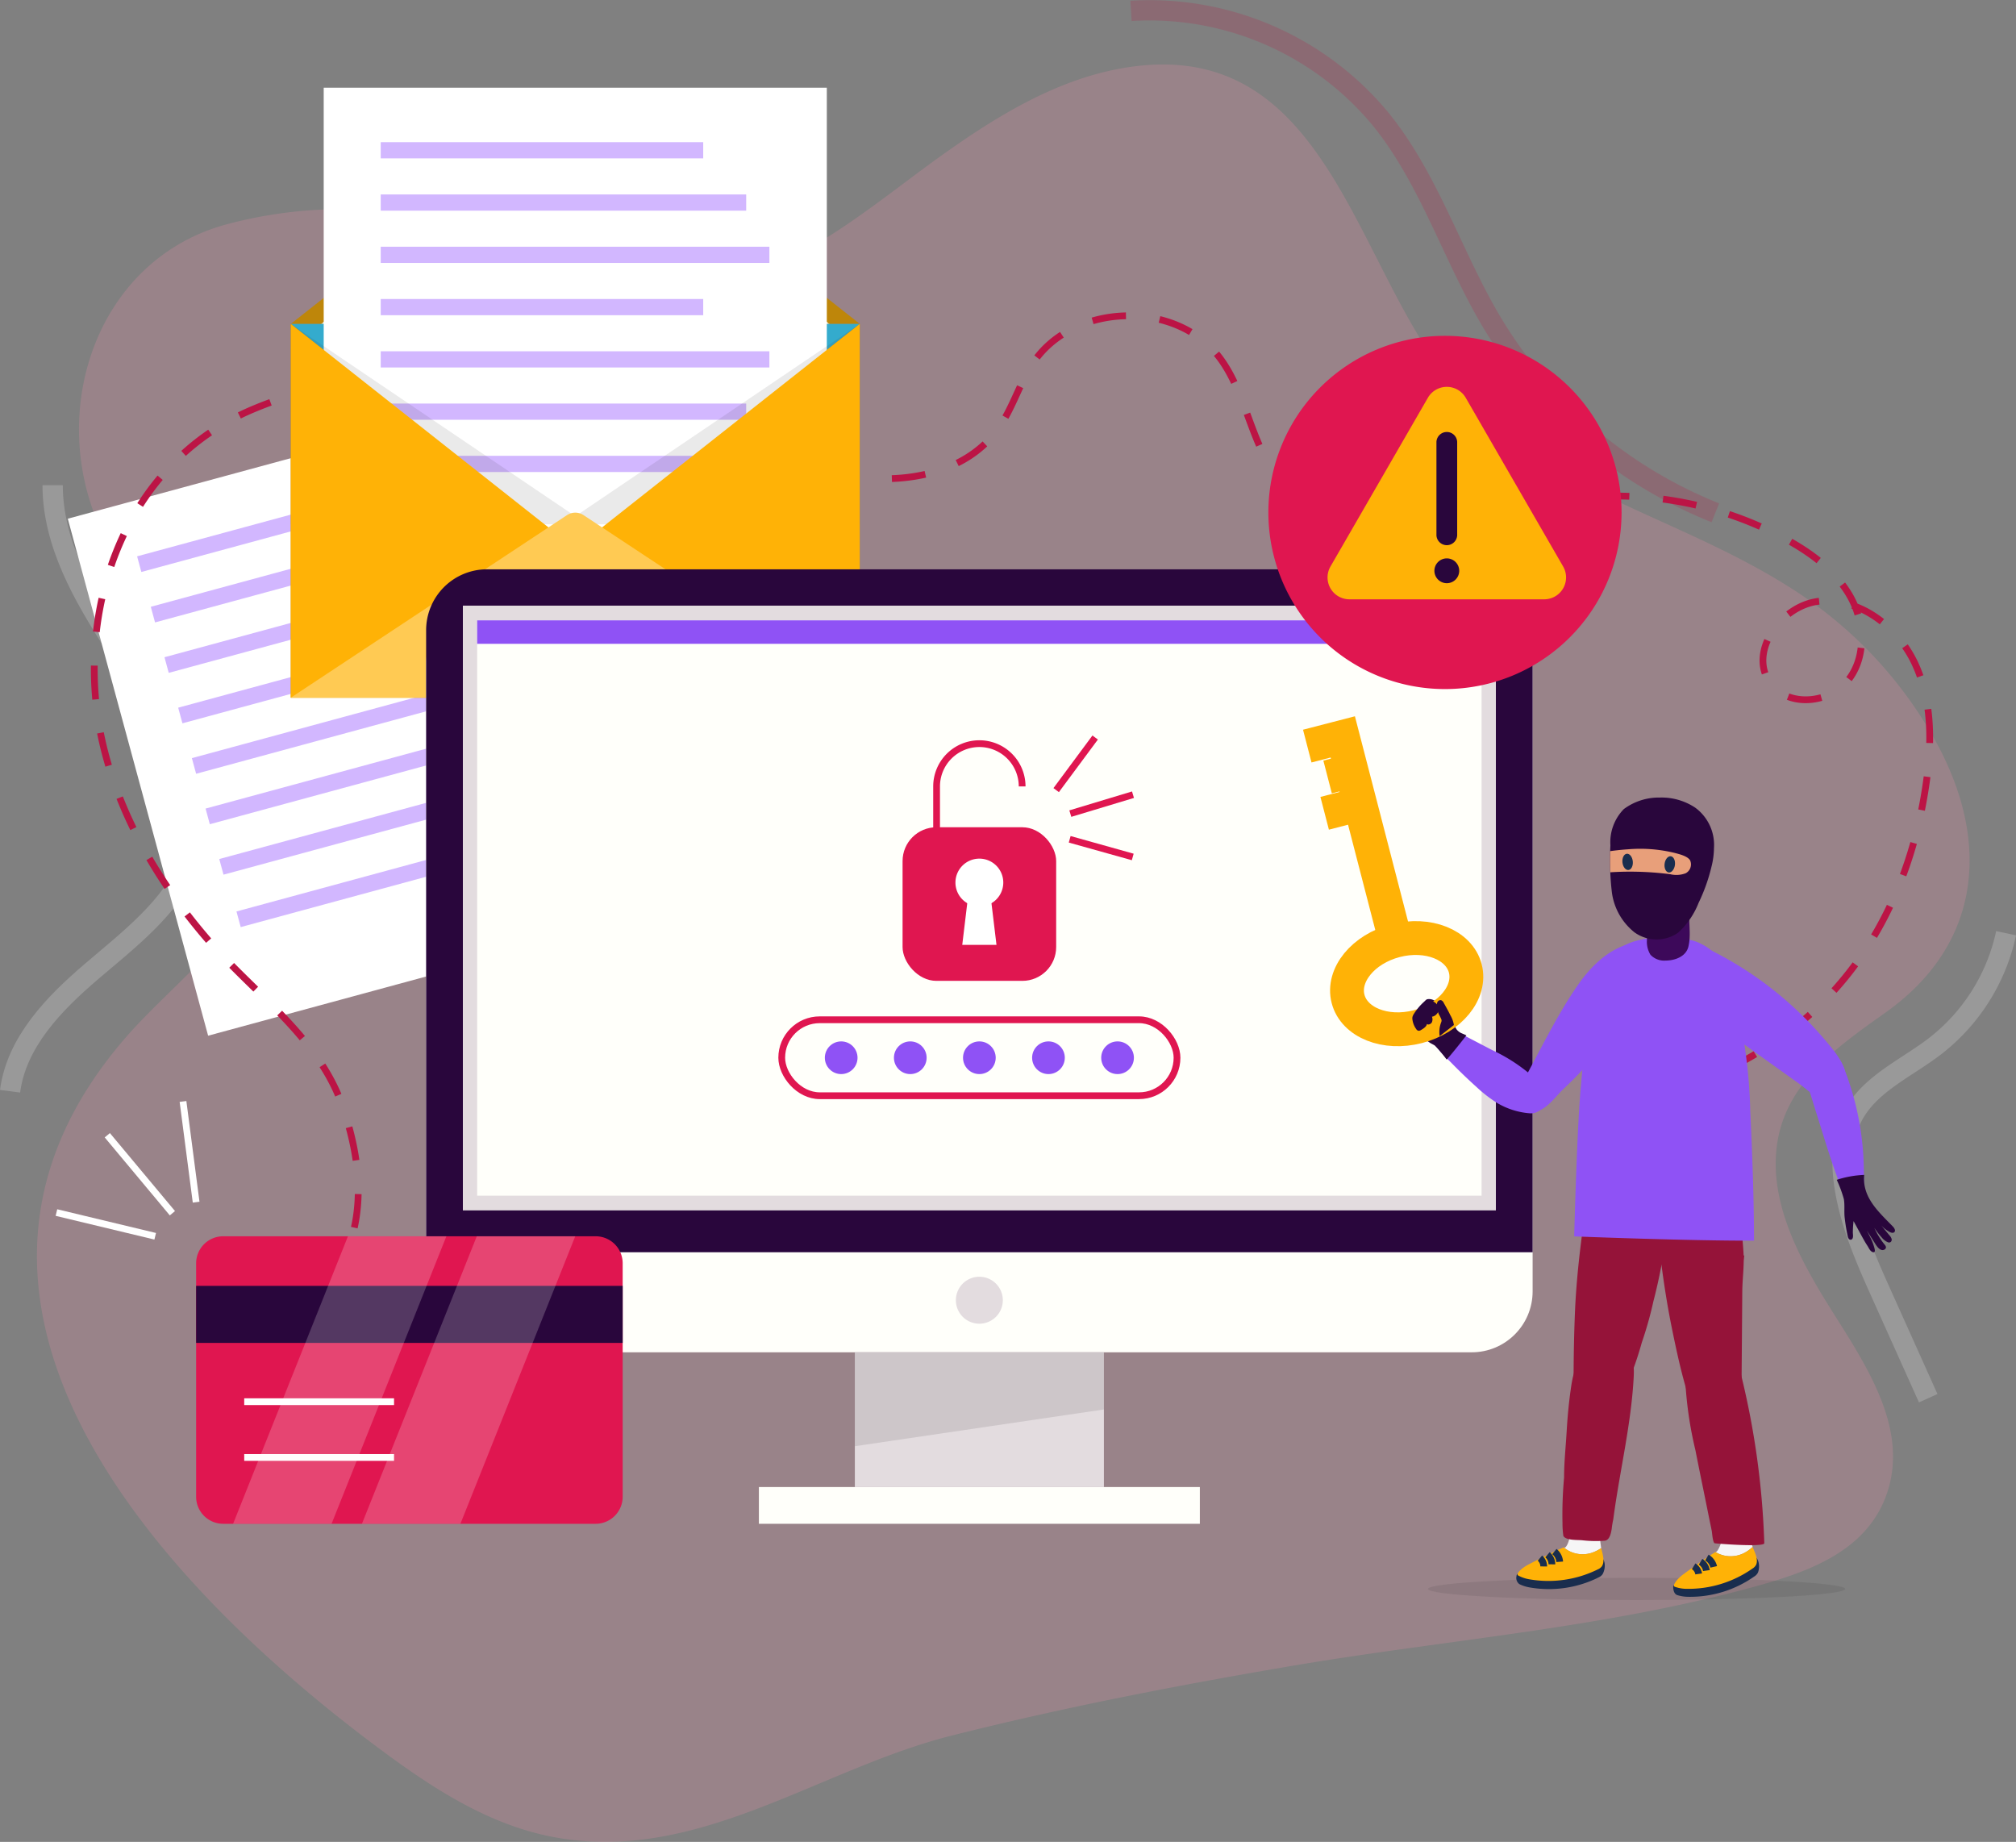 <svg xmlns="http://www.w3.org/2000/svg" xmlns:xlink="http://www.w3.org/1999/xlink" width="297.955" height="272.192" viewBox="0 0 297.955 272.192">
  <rect x="0" y="0" width="297.955" height="272.192" fill="#808080" stroke="none"/>
  <defs>
    <clipPath id="clip-path">
      <path id="Trazado_149994" data-name="Trazado 149994" d="M-118.79,276.68c0-6.329-.29-13.6-.555-19.145a75.409,75.409,0,0,0-1.433-13.042c-.568-2.521-1.05-5.6-2.214-7.925a7.525,7.525,0,0,0-5.706-4.4,20.548,20.548,0,0,0-5.417-.137c-3.671.257-6.226,1.988-7.368,5.575a79.209,79.209,0,0,0-2.857,15.86c-.594,5.657-1.027,22.586-1.027,22.586S-128.185,276.727-118.79,276.68Z" transform="translate(145.368 -231.918)" fill="#8f52f5"/>
    </clipPath>
    <clipPath id="clip-path-2">
      <path id="Trazado_149998" data-name="Trazado 149998" d="M-137.724,217.021A9.051,9.051,0,0,0-134.382,223a5.586,5.586,0,0,0,6.447.065,11.754,11.754,0,0,0,3.037-4.419,26.065,26.065,0,0,0,1.889-5.282,11.731,11.731,0,0,0,.384-2.827,6.827,6.827,0,0,0-2.779-5.961,8.979,8.979,0,0,0-5.218-1.491,8.7,8.7,0,0,0-5.322,1.7,6.99,6.99,0,0,0-1.988,5.368A41.268,41.268,0,0,0-137.724,217.021Z" transform="translate(137.971 -203.086)" fill="#192d4e"/>
    </clipPath>
  </defs>
  <g id="Grupo_87716" data-name="Grupo 87716" transform="translate(468.56 -39.653)">
    <g id="BACKGROUND" transform="translate(-467.072 41.158)">
      <g id="Grupo_87690" data-name="Grupo 87690">
        <path id="Trazado_149942" data-name="Trazado 149942" d="M-320.122,297.758q-3.152.75-6.282,1.539c-20.066,5.066-38.319,19.553-60.056,14.719-9.635-2.143-18.02-7.92-25.9-13.869-31.66-23.906-69.753-65.284-36.024-104.07,8.683-9.985,25.095-20.914,21.973-35.981-3.278-15.817-19.042-24.843-25.628-38.938-8.194-17.533-.726-40.005,18.5-45.2a65.584,65.584,0,0,1,31.968-.517c10.79,2.541,20.874,7.843,31.909,9.392,16.05,2.253,29.654-10.377,41.741-19.006,8.174-5.835,17.006-11.267,26.9-12.97,27.518-4.734,33.152,23.39,44.848,41.463,13.639,21.075,35.585,23.315,55,36.124a62.717,62.717,0,0,1,20.035,21.508c8.412,14.956,7.123,30.292-7.158,40.455-7.181,5.111-15.051,10.51-16.133,20.029-.877,7.7,2.764,15.163,6.766,21.8,5.016,8.32,12.809,18.322,9.745,28.607-2.647,8.884-11.28,12.078-19.389,14.323-22.443,6.215-45.525,7.9-68.391,11.755C-290.5,291.424-305.475,294.275-320.122,297.758Z" transform="translate(465.516 -44.303)" fill="#ff93b2" opacity="0.2"/>
        <path id="Trazado_149943" data-name="Trazado 149943" d="M-236.52,41.262A44.3,44.3,0,0,1-199.51,57.4c7.151,8.89,10.526,20.183,16.377,29.978a67.9,67.9,0,0,0,32.976,28.056" transform="translate(402.19 -41.158)" fill="none" stroke="#bc1445" stroke-miterlimit="10" stroke-width="3" opacity="0.2"/>
        <path id="Trazado_149944" data-name="Trazado 149944" d="M-460.779,138.843c0,8.578,4.534,16.435,9.194,23.638,6.432,9.942,16.7,19.034,11.142,32.073-2.871,6.73-9,11.387-14.565,16.134s-11.124,10.465-12.063,17.722" transform="translate(467.072 -68.649)" fill="none" stroke="#fff" stroke-miterlimit="10" stroke-width="3" opacity="0.2"/>
        <path id="Trazado_149945" data-name="Trazado 149945" d="M-66,230.988A28.726,28.726,0,0,1-76.522,247.7c-4.226,3.244-9.563,5.517-12.089,10.207-1.751,3.252-1.817,7.166-1.219,10.81.917,5.586,3.259,10.823,5.579,15.986l6.74,15" transform="translate(361.003 -94.581)" fill="none" stroke="#fff" stroke-miterlimit="10" stroke-width="3" opacity="0.2"/>
      </g>
    </g>
    <g id="OBJECTS" transform="translate(-460.219 52.614)">
      <g id="Grupo_87692" data-name="Grupo 87692" transform="translate(1.679 44.213)">
        <rect id="Rectángulo_33656" data-name="Rectángulo 33656" width="74.358" height="79.166" transform="translate(0 19.481) rotate(-15.188)" fill="#fff"/>
        <g id="Grupo_87691" data-name="Grupo 87691" transform="translate(10.243 12.554)">
          <rect id="Rectángulo_33657" data-name="Rectángulo 33657" width="47.662" height="2.395" transform="translate(0 12.487) rotate(-15.188)" fill="#d2b7ff"/>
          <rect id="Rectángulo_33658" data-name="Rectángulo 33658" width="54.013" height="2.395" transform="translate(2.024 19.942) rotate(-15.188)" fill="#d2b7ff"/>
          <rect id="Rectángulo_33659" data-name="Rectángulo 33659" width="57.444" height="2.395" transform="matrix(0.965, -0.262, 0.262, 0.965, 4.048, 27.397)" fill="#d2b7ff"/>
          <rect id="Rectángulo_33660" data-name="Rectángulo 33660" width="47.662" height="2.395" transform="translate(6.072 34.853) rotate(-15.188)" fill="#d2b7ff"/>
          <rect id="Rectángulo_33661" data-name="Rectángulo 33661" width="57.444" height="2.395" transform="translate(8.095 42.308) rotate(-15.188)" fill="#d2b7ff"/>
          <rect id="Rectángulo_33662" data-name="Rectángulo 33662" width="54.013" height="2.395" transform="translate(10.119 49.763) rotate(-15.188)" fill="#d2b7ff"/>
          <rect id="Rectángulo_33663" data-name="Rectángulo 33663" width="57.444" height="2.395" transform="translate(12.143 57.219) rotate(-15.188)" fill="#d2b7ff"/>
          <rect id="Rectángulo_33664" data-name="Rectángulo 33664" width="57.444" height="2.395" transform="translate(14.685 64.967) rotate(-15.188)" fill="#d2b7ff"/>
        </g>
      </g>
      <path id="Trazado_149946" data-name="Trazado 149946" d="M-217.489,220.161c4.564-2.308,9.133-4.618,13.539-7.217,14.709-8.676,22.729-23.564,25.014-40.348.791-5.81.747-11.951-1.755-17.254s-7.939-9.531-13.791-9.177c-5.888.355-11.09,7.685-7.43,12.311,2.71,3.425,8.667,2.8,11.378-.622s2.458-8.537.317-12.343-5.831-6.5-9.669-8.577a52.5,52.5,0,0,0-30.895-5.943c-7.687.9-15.115,3.506-22.826,4.17s-16.288-1.067-21.113-7.12c-4.118-5.166-4.712-12.434-8.639-17.747-6.433-8.7-21.728-8.291-27.684.745-1.989,3.018-2.978,6.621-5.06,9.575-5.323,7.551-16.3,8.775-25.21,6.344s-16.808-7.662-25.533-10.7c-8.05-2.8-16.649-3.67-25.17-3.839-11.689-.231-23.62.878-34.382,5.444-19.4,8.229-26.832,30.812-21.851,50.4,2.673,10.51,8.381,19.984,15.439,28.127,6.916,7.98,16.334,14.287,19.853,24.716,1.75,5.187,2.752,10.742,1.918,16.154s-3.688,10.669-8.333,13.567" transform="translate(455.345 -70.302)" fill="none" stroke="#bc1445" stroke-miterlimit="10" stroke-width="1" stroke-dasharray="5 5"/>
      <g id="Grupo_87696" data-name="Grupo 87696" transform="translate(34.637)">
        <path id="Trazado_149947" data-name="Trazado 149947" d="M-409.327,92.918-378.159,68.3l9.492-7.5a2.229,2.229,0,0,1,2.764,0l40.661,32.11Z" transform="translate(409.331 -58.009)" fill="#be860a"/>
        <path id="Trazado_149948" data-name="Trazado 149948" d="M-409.333,97.637l42.043-33.2,42.043,33.2Z" transform="translate(409.333 -59.165)" fill="#fff"/>
        <rect id="Rectángulo_33665" data-name="Rectángulo 33665" width="84.086" height="55.236" transform="translate(0 34.908)" fill="#be860a"/>
        <path id="Trazado_149949" data-name="Trazado 149949" d="M-409.333,105.681l42.043,33.2,42.043-33.2Z" transform="translate(409.333 -70.772)" fill="#34abcd"/>
        <rect id="Rectángulo_33666" data-name="Rectángulo 33666" width="74.358" height="79.166" transform="translate(4.864)" fill="#fff"/>
        <g id="Grupo_87693" data-name="Grupo 87693" transform="translate(13.292 8.05)">
          <rect id="Rectángulo_33667" data-name="Rectángulo 33667" width="47.662" height="2.395" fill="#d2b7ff"/>
          <rect id="Rectángulo_33668" data-name="Rectángulo 33668" width="54.013" height="2.395" transform="translate(0 7.725)" fill="#d2b7ff"/>
          <rect id="Rectángulo_33669" data-name="Rectángulo 33669" width="57.444" height="2.395" transform="translate(0 15.45)" fill="#d2b7ff"/>
          <rect id="Rectángulo_33670" data-name="Rectángulo 33670" width="47.662" height="2.395" transform="translate(0 23.176)" fill="#d2b7ff"/>
          <rect id="Rectángulo_33671" data-name="Rectángulo 33671" width="57.444" height="2.395" transform="translate(0 30.901)" fill="#d2b7ff"/>
          <rect id="Rectángulo_33672" data-name="Rectángulo 33672" width="54.013" height="2.395" transform="translate(0 38.626)" fill="#d2b7ff"/>
          <rect id="Rectángulo_33673" data-name="Rectángulo 33673" width="57.444" height="2.395" transform="translate(0 46.351)" fill="#d2b7ff"/>
        </g>
        <g id="Grupo_87694" data-name="Grupo 87694" transform="translate(0 34.908)" opacity="0.1">
          <path id="Trazado_149950" data-name="Trazado 149950" d="M-367.282,134.108l-42.051-28.427.016,29.607h84.07V105.681Z" transform="translate(409.333 -105.681)" fill="#272425"/>
        </g>
        <g id="Grupo_87695" data-name="Grupo 87695" transform="translate(0 34.908)">
          <path id="Trazado_149951" data-name="Trazado 149951" d="M-409.333,105.681v55.236h84.085V105.681l-42.043,33.2Z" transform="translate(409.333 -105.681)" fill="#ffb206"/>
        </g>
        <path id="Trazado_149952" data-name="Trazado 149952" d="M-409.333,171.841l40.813-26.975a2.23,2.23,0,0,1,2.46,0l40.813,26.975Z" transform="translate(409.333 -81.696)" fill="#ffca53"/>
      </g>
      <g id="Grupo_87703" data-name="Grupo 87703" transform="translate(54.639 71.17)">
        <rect id="Rectángulo_33674" data-name="Rectángulo 33674" width="163.534" height="110.733" rx="9" transform="translate(0 4.979)" fill="#fffffa"/>
        <path id="Trazado_150008" data-name="Trazado 150008" d="M9,0H154.534a9,9,0,0,1,9,9v91.927H0V9A9,9,0,0,1,9,0Z" fill="#29063c"/>
        <rect id="Rectángulo_33676" data-name="Rectángulo 33676" width="152.672" height="89.371" transform="translate(5.431 5.371)" fill="#e3dcdf"/>
        <g id="Grupo_87697" data-name="Grupo 87697" transform="translate(7.543 7.543)">
          <rect id="Rectángulo_33677" data-name="Rectángulo 33677" width="148.448" height="85.026" fill="#fffffa"/>
        </g>
        <rect id="Rectángulo_33678" data-name="Rectángulo 33678" width="36.81" height="19.914" transform="translate(63.362 115.711)" fill="#e3dcdf"/>
        <rect id="Rectángulo_33679" data-name="Rectángulo 33679" width="65.172" height="5.431" transform="translate(49.181 135.625)" fill="#fffffa"/>
        <path id="Trazado_149953" data-name="Trazado 149953" d="M-265.6,305.105a3.47,3.47,0,0,1-3.47,3.47,3.469,3.469,0,0,1-3.469-3.47,3.469,3.469,0,0,1,3.469-3.47A3.47,3.47,0,0,1-265.6,305.105Z" transform="translate(350.833 -197.088)" fill="#e3dcdf"/>
        <path id="Trazado_149954" data-name="Trazado 149954" d="M-256.51,325.62l-36.81,5.431V317.171h36.81Z" transform="translate(356.682 -201.46)" fill="#000100" opacity="0.1"/>
        <path id="Trazado_150007" data-name="Trazado 150007" d="M0,0H148.448V3.47H0Z" transform="translate(7.543 7.543)" fill="#8f52f5"/>
        <g id="Grupo_87698" data-name="Grupo 87698" transform="translate(146.232 8.324)">
          <path id="Trazado_149955" data-name="Trazado 149955" d="M-176.086,168.681a.954.954,0,0,1-.954.954.954.954,0,0,1-.955-.954.954.954,0,0,1,.955-.954A.954.954,0,0,1-176.086,168.681Z" transform="translate(177.995 -167.727)" fill="#fff"/>
          <path id="Trazado_149956" data-name="Trazado 149956" d="M-171.362,168.681a.954.954,0,0,1-.954.954.954.954,0,0,1-.955-.954.954.954,0,0,1,.955-.954A.954.954,0,0,1-171.362,168.681Z" transform="translate(176.666 -167.727)" fill="#fff"/>
          <path id="Trazado_149957" data-name="Trazado 149957" d="M-166.638,168.681a.954.954,0,0,1-.955.954.954.954,0,0,1-.954-.954.954.954,0,0,1,.954-.954A.954.954,0,0,1-166.638,168.681Z" transform="translate(175.336 -167.727)" fill="#fff"/>
        </g>
        <g id="Grupo_87701" data-name="Grupo 87701" transform="translate(52.556 25.766)">
          <g id="Grupo_87699" data-name="Grupo 87699" transform="translate(0 40.805)">
            <rect id="Rectángulo_33681" data-name="Rectángulo 33681" width="58.422" height="11.225" rx="5.612" fill="none" stroke="#e01650" stroke-miterlimit="10" stroke-width="1"/>
            <circle id="Elipse_4565" data-name="Elipse 4565" cx="2.416" cy="2.416" r="2.416" transform="translate(16.583 3.196)" fill="#8f52f5"/>
            <circle id="Elipse_4566" data-name="Elipse 4566" cx="2.416" cy="2.416" r="2.416" transform="translate(6.372 3.196)" fill="#8f52f5"/>
            <circle id="Elipse_4567" data-name="Elipse 4567" cx="2.416" cy="2.416" r="2.416" transform="translate(26.794 3.196)" fill="#8f52f5"/>
            <circle id="Elipse_4568" data-name="Elipse 4568" cx="2.416" cy="2.416" r="2.416" transform="translate(37.006 3.196)" fill="#8f52f5"/>
            <circle id="Elipse_4569" data-name="Elipse 4569" cx="2.416" cy="2.416" r="2.416" transform="translate(47.217 3.196)" fill="#8f52f5"/>
          </g>
          <g id="Grupo_87700" data-name="Grupo 87700" transform="translate(17.86)">
            <rect id="Rectángulo_33682" data-name="Rectángulo 33682" width="22.701" height="22.701" rx="5" transform="translate(0 12.355)" fill="#e01650"/>
            <path id="Trazado_149958" data-name="Trazado 149958" d="M-265.557,219.182a3.534,3.534,0,0,1-3.535,3.535,3.534,3.534,0,0,1-3.535-3.535,3.534,3.534,0,0,1,3.535-3.535A3.534,3.534,0,0,1-265.557,219.182Z" transform="translate(280.441 -198.655)" fill="#fff"/>
            <path id="Trazado_149959" data-name="Trazado 149959" d="M-266.168,230.843h-5.059l.778-6.486h3.5Z" transform="translate(280.048 -201.106)" fill="#fff"/>
            <path id="Trazado_149960" data-name="Trazado 149960" d="M-263.861,198.322A6.322,6.322,0,0,0-270.183,192a6.322,6.322,0,0,0-6.322,6.322v7.7" transform="translate(281.533 -192)" fill="none" stroke="#e01650" stroke-miterlimit="10" stroke-width="1"/>
          </g>
        </g>
        <g id="Grupo_87702" data-name="Grupo 87702" transform="translate(93.118 24.859)">
          <line id="Línea_318" data-name="Línea 318" y1="7.772" x2="5.763" fill="none" stroke="#e01650" stroke-miterlimit="10" stroke-width="1"/>
          <line id="Línea_319" data-name="Línea 319" y1="2.796" x2="9.263" transform="translate(2.089 8.45)" fill="none" stroke="#e01650" stroke-miterlimit="10" stroke-width="1"/>
          <line id="Línea_320" data-name="Línea 320" x2="9.318" y2="2.608" transform="translate(1.997 15.042)" fill="none" stroke="#e01650" stroke-miterlimit="10" stroke-width="1"/>
        </g>
      </g>
      <g id="Grupo_87704" data-name="Grupo 87704" transform="translate(171.117 28.665)">
        <path id="Trazado_150006" data-name="Trazado 150006" d="M26.1,0A26.1,26.1,0,1,1,0,26.1,26.1,26.1,0,0,1,26.1,0Z" transform="translate(0 48.23) rotate(-67.5)" fill="#e01650"/>
        <path id="Trazado_149961" data-name="Trazado 149961" d="M-161.279,145.174l-14.393-24.929a3.231,3.231,0,0,0-5.6,0l-14.393,24.929a3.232,3.232,0,0,0,2.8,4.848h28.786A3.232,3.232,0,0,0-161.279,145.174Z" transform="translate(212.845 -103.082)" fill="#ffb206"/>
        <path id="Trazado_149962" data-name="Trazado 149962" d="M-173.7,129.367a1.534,1.534,0,0,1,3.065,0v13.795a1.534,1.534,0,0,1-3.065,0Z" transform="translate(206.541 -105.687)" fill="#29063c"/>
        <path id="Trazado_149963" data-name="Trazado 149963" d="M-172.285,157.567a1.834,1.834,0,0,1-1.833-1.834,1.834,1.834,0,0,1,1.833-1.834,1.834,1.834,0,0,1,1.834,1.834A1.834,1.834,0,0,1-172.285,157.567Z" transform="translate(206.658 -113.007)" fill="#29063c"/>
      </g>
      <g id="Grupo_87707" data-name="Grupo 87707" transform="translate(0 149.812)">
        <g id="Grupo_87705" data-name="Grupo 87705" transform="translate(20.646 19.923)">
          <path id="Trazado_150004" data-name="Trazado 150004" d="M4,0H59.042a4,4,0,0,1,4,4V38.491a4,4,0,0,1-4,4H4a4,4,0,0,1-4-4V4A4,4,0,0,1,4,0Z" fill="#e01650"/>
          <path id="Trazado_150005" data-name="Trazado 150005" d="M0,0H63.042V8.429H0Z" transform="translate(0 7.331)" fill="#29063c"/>
          <line id="Línea_321" data-name="Línea 321" x2="22.143" transform="translate(7.107 24.446)" fill="none" stroke="#fff" stroke-miterlimit="10" stroke-width="1"/>
          <line id="Línea_322" data-name="Línea 322" x2="22.143" transform="translate(7.107 32.687)" fill="none" stroke="#fff" stroke-miterlimit="10" stroke-width="1"/>
          <path id="Trazado_149964" data-name="Trazado 149964" d="M-406.645,335.8H-421.2l16.976-42.491h14.551Z" transform="translate(426.662 -293.31)" fill="#fffffa" opacity="0.2"/>
          <path id="Trazado_149965" data-name="Trazado 149965" d="M-380.145,335.8H-394.7l16.976-42.491h14.551Z" transform="translate(419.205 -293.31)" fill="#fffffa" opacity="0.2"/>
        </g>
        <g id="Grupo_87706" data-name="Grupo 87706">
          <line id="Línea_323" data-name="Línea 323" x1="14.597" y1="3.504" transform="translate(0 16.419)" fill="none" stroke="#fff" stroke-miterlimit="10" stroke-width="1"/>
          <line id="Línea_324" data-name="Línea 324" x1="9.621" y1="11.524" transform="translate(7.518 4.994)" fill="none" stroke="#fff" stroke-miterlimit="10" stroke-width="1"/>
          <line id="Línea_325" data-name="Línea 325" x1="1.94" y1="14.886" transform="translate(18.706)" fill="none" stroke="#fff" stroke-miterlimit="10" stroke-width="1"/>
        </g>
      </g>
      <g id="Grupo_87715" data-name="Grupo 87715" transform="translate(184.867 95.938)">
        <path id="Trazado_149966" data-name="Trazado 149966" d="M-113.779,365.2c0,.908-13.8,1.643-30.821,1.643s-30.821-.736-30.821-1.643,13.8-1.643,30.821-1.643S-113.779,364.293-113.779,365.2Z" transform="translate(193.275 -239.283)" fill="#231f20" opacity="0.1"/>
        <g id="Grupo_87714" data-name="Grupo 87714">
          <path id="Trazado_149967" data-name="Trazado 149967" d="M-155.231,361.8a9.027,9.027,0,0,0,1.17-.157,29.5,29.5,0,0,0,5.236-1.481,26.862,26.862,0,0,1,2.761-1,2.094,2.094,0,0,1,.985-.079c1.134.254,1.023,1.955.536,2.705a1.459,1.459,0,0,1-.61.461,16.477,16.477,0,0,1-10.069,1.468,5.664,5.664,0,0,1-1.591-.5,1.14,1.14,0,0,1-.42-1.2.436.436,0,0,1,.143-.315.494.494,0,0,1,.329-.052c.458.035.885.164,1.351.156Z" transform="translate(188.161 -238.013)" fill="#192d4e"/>
          <path id="Trazado_149968" data-name="Trazado 149968" d="M-143.483,356.612a5.427,5.427,0,0,0,1.494-.729,19.746,19.746,0,0,1-.234-3.821,15.524,15.524,0,0,0-3.211-.1.884.884,0,0,0-.538.163.869.869,0,0,0-.211.369,16.4,16.4,0,0,0-.561,2.192c-.037.171-.43,1.395-.8,1.089a4.576,4.576,0,0,0,1.128.69A4.374,4.374,0,0,0-143.483,356.612Z" transform="translate(185.429 -236.007)" fill="#f6f6f6"/>
          <path id="Trazado_149969" data-name="Trazado 149969" d="M-156.86,361.478a5.323,5.323,0,0,0,1.627.537,16.479,16.479,0,0,0,10.07-1.469,1.449,1.449,0,0,0,.609-.461c.471-.726.112-1.783-.1-2.69a5.447,5.447,0,0,1-1.494.728,4.379,4.379,0,0,1-2.932-.152,4.578,4.578,0,0,1-1.128-.69c-.275.144-.574.256-.9.408q-2.1.984-4.151,2.062a6.067,6.067,0,0,0-1.1.688c-.154.13-.78.683-.645.925A.321.321,0,0,0-156.86,361.478Z" transform="translate(188.096 -237.517)" fill="#ffb206"/>
          <path id="Trazado_149970" data-name="Trazado 149970" d="M-123.051,363.157a9,9,0,0,0,1.132-.334,29.581,29.581,0,0,0,4.947-2.267,26.656,26.656,0,0,1,2.574-1.413,2.112,2.112,0,0,1,.961-.23c1.16.078,1.311,1.775.945,2.591a1.455,1.455,0,0,1-.531.548,16.479,16.479,0,0,1-9.725,3,5.666,5.666,0,0,1-1.648-.249c-.443-.146-.584-.68-.6-1.122a.438.438,0,0,1,.093-.333.488.488,0,0,1,.318-.1c.458-.036.9.026,1.358-.054C-123.169,363.18-123.11,363.169-123.051,363.157Z" transform="translate(179.084 -237.975)" fill="#192d4e"/>
          <path id="Trazado_149971" data-name="Trazado 149971" d="M-112.192,356.5a5.433,5.433,0,0,0,1.364-.949c.018-.017-.225-.615-.231-.7a15.238,15.238,0,0,0-.014-2.5,1.01,1.01,0,0,0-.192-.428,1.072,1.072,0,0,0-.341-.241,3.487,3.487,0,0,0-3-.031.811.811,0,0,0-.328.241.9.9,0,0,0-.126.338c-.221.97-.315,1.947-.5,2.907-.03.16-.518,1.307-.772,1.155a4.594,4.594,0,0,0,1.22.509A4.382,4.382,0,0,0-112.192,356.5Z" transform="translate(176.646 -235.839)" fill="#f6f6f6"/>
          <path id="Trazado_149972" data-name="Trazado 149972" d="M-124.655,363.114a5.314,5.314,0,0,0,1.691.281,16.476,16.476,0,0,0,9.725-3,1.456,1.456,0,0,0,.532-.548c.354-.791-.163-1.779-.516-2.643a5.467,5.467,0,0,1-1.365.949,4.38,4.38,0,0,1-2.92.3,4.586,4.586,0,0,1-1.221-.508c-.249.185-.528.341-.826.541q-1.922,1.3-3.785,2.675a6.065,6.065,0,0,0-.977.848c-.133.152-.666.8-.5,1.013A.327.327,0,0,0-124.655,363.114Z" transform="translate(179.042 -237.495)" fill="#ffb206"/>
          <path id="Trazado_149973" data-name="Trazado 149973" d="M-118.075,359.384a2.162,2.162,0,0,1,1.01,1.378" transform="translate(177.136 -238.108)" fill="none" stroke="#192d4e" stroke-miterlimit="10" stroke-width="1"/>
          <path id="Trazado_149974" data-name="Trazado 149974" d="M-119.377,360.254a1.853,1.853,0,0,1,.862,1.3" transform="translate(177.503 -238.353)" fill="none" stroke="#192d4e" stroke-miterlimit="10" stroke-width="1"/>
          <path id="Trazado_149975" data-name="Trazado 149975" d="M-120.8,361.178a1.593,1.593,0,0,1,.741,1.13" transform="translate(177.904 -238.613)" fill="none" stroke="#192d4e" stroke-miterlimit="10" stroke-width="1"/>
          <path id="Trazado_149976" data-name="Trazado 149976" d="M-147.338,330.692c.06-.806.121-1.61.167-2.411.131-2.253.346-4.508.684-6.74.35-2.317,1.171-4.918,3.471-5.986a4.439,4.439,0,0,1,4.452.557c1.492,1.137,1.373,3.05,1.265,4.759-.4,6.312-1.822,12.474-2.744,18.715q-.127.861-.241,1.725a12.225,12.225,0,0,0-.235,1.436c-.1.584-.294,1.646-1.046,1.715a17.958,17.958,0,0,1-3.329-.07c-.663-.063-2.366.045-2.762-.627a12.275,12.275,0,0,1-.132-1.837,59.886,59.886,0,0,1,.234-6.791C-147.555,333.663-147.449,332.175-147.338,330.692Z" transform="translate(185.509 -225.671)" fill="#951339"/>
          <path id="Trazado_149977" data-name="Trazado 149977" d="M-149.441,358.149a2.16,2.16,0,0,1,.786,1.516" transform="translate(185.963 -237.761)" fill="none" stroke="#192d4e" stroke-miterlimit="10" stroke-width="1"/>
          <path id="Trazado_149978" data-name="Trazado 149978" d="M-143.688,247.322q-1.081,1.385-2.24,2.708-2.027,2.316-4.275,4.428c-1.245,1.17-2.487,3.078-4.232,3.466a2.32,2.32,0,0,1-2.59-1.063c-.479-1.006.072-2.177.613-3.152,2.712-4.886,5.062-9.917,8.266-14.54,2.025-2.922,4.816-5.592,8.313-6.227a1.225,1.225,0,0,1,.622,0,1.186,1.186,0,0,1,.529.469c1.585,2.22,1.082,4.6-.2,6.816A62.684,62.684,0,0,1-143.688,247.322Z" transform="translate(188.149 -202.513)" fill="#8f52f5"/>
          <path id="Trazado_149979" data-name="Trazado 149979" d="M-160.18,262.94c1.973.172,2.6-1.635,1.987-3.327a6.063,6.063,0,0,0-1.641-2.281,25.341,25.341,0,0,0-5.781-3.719l-6.343-3.308a2.351,2.351,0,0,0-.834-.308c-.959-.1-1.655,1.055-1.486,2,.247,1.388,1.694,2.548,2.635,3.514q1.8,1.846,3.72,3.57a19.514,19.514,0,0,0,3.055,2.357A11.158,11.158,0,0,0-160.18,262.94Z" transform="translate(192.96 -207.322)" fill="#8f52f5"/>
          <path id="Trazado_149980" data-name="Trazado 149980" d="M-172.147,248.967a8.371,8.371,0,0,1-.6-1.348,5.757,5.757,0,0,0-1.043-1.521c-.095-.1-.193-.192-.3-.285-.58-.524-1.236-1.278-2.089-1.284-.5,0-.492.183-.758.522-.222.283-.61.435-.708.811-.059.225.022.469-.039.693-.116.435-.717.67-.695,1.119.011.223.181.464.054.648a1.241,1.241,0,0,1-.2.176c-.218.206-.128.577.046.821.394.556,1.006.719,1.546,1.074q.422.276.836.566c.252.177.525.275.772.448a18.4,18.4,0,0,1,1.735,2.057c.07.011,2.061-2.434,2.918-3.566-.3-.167-.713-.3-.9-.414A1.909,1.909,0,0,1-172.147,248.967Z" transform="translate(194.185 -205.786)" fill="#29063c"/>
          <g id="Grupo_87708" data-name="Grupo 87708">
            <ellipse id="Elipse_4571" data-name="Elipse 4571" cx="8.951" cy="6.565" rx="8.951" ry="6.565" transform="matrix(0.968, -0.251, 0.251, 0.968, 4.38, 32.359)" fill="none" stroke="#ffb206" stroke-miterlimit="10" stroke-width="5"/>
            <path id="Trazado_149981" data-name="Trazado 149981" d="M-200.267,191.971l5.248-1.359,2.465,9.52,4.546,17.561.806,3.115" transform="translate(200.267 -190.612)" fill="none" stroke="#ffb206" stroke-miterlimit="10" stroke-width="5"/>
            <line id="Línea_326" data-name="Línea 326" x1="5.248" y2="1.359" transform="translate(2.571 9.931)" fill="none" stroke="#ffb206" stroke-miterlimit="10" stroke-width="5"/>
            <line id="Línea_327" data-name="Línea 327" x1="3.539" y2="0.916" transform="translate(3.005 5.007)" fill="none" stroke="#ffb206" stroke-miterlimit="10" stroke-width="5"/>
          </g>
          <path id="Trazado_149982" data-name="Trazado 149982" d="M-171.1,248.422a4.116,4.116,0,0,0-.54-1.474c-.286-.614-.629-1.2-.959-1.794a.759.759,0,0,0-.389-.4.5.5,0,0,0-.551.285,1.194,1.194,0,0,0-.075.661,4.218,4.218,0,0,0,.262,1.081,6.379,6.379,0,0,1,.422.871.682.682,0,0,1-.025.3,4.034,4.034,0,0,0-.252,2.116" transform="translate(192.771 -205.843)" fill="#29063c"/>
          <path id="Trazado_149983" data-name="Trazado 149983" d="M-175.18,246.926a1.093,1.093,0,0,1-.576.264,1.093,1.093,0,0,1-.009.821c-.142.275-.576.453-.727.241-.06.387-.485.675-.857.892a.824.824,0,0,1-.318.131.476.476,0,0,1-.41-.245,3.077,3.077,0,0,1-.558-1.365,1.165,1.165,0,0,1,0-.446,1.622,1.622,0,0,1,.236-.491,8.67,8.67,0,0,1,1.516-1.778c.393-.352.553-.181.933-.121C-175.06,244.967-174.21,246.06-175.18,246.926Z" transform="translate(194.185 -205.843)" fill="#29063c"/>
          <path id="Trazado_149984" data-name="Trazado 149984" d="M-150.861,358.808a1.853,1.853,0,0,1,.652,1.416" transform="translate(186.363 -237.946)" fill="none" stroke="#192d4e" stroke-miterlimit="10" stroke-width="1"/>
          <path id="Trazado_149985" data-name="Trazado 149985" d="M-152.413,359.5a1.593,1.593,0,0,1,.558,1.231" transform="translate(186.8 -238.141)" fill="none" stroke="#192d4e" stroke-miterlimit="10" stroke-width="1"/>
          <path id="Trazado_149986" data-name="Trazado 149986" d="M-116.045,309.077c0,.433.122,2.151-.262,2.37a.848.848,0,0,1-.428.075,14.52,14.52,0,0,0-4.992.571,2.378,2.378,0,0,1-.895.229,1.277,1.277,0,0,1-.943-.585,3.66,3.66,0,0,1-.448-1.053c-.977-3.2-1.667-6.438-2.335-9.712-.661-3.239-1.169-6.508-1.593-9.786-.3-2.3-.552-4.605-.785-6.913a24.5,24.5,0,0,1-.192-6.479,6.588,6.588,0,0,1,2.7-4.6,5.885,5.885,0,0,1,2.118-.773,4.742,4.742,0,0,1,1.72-.029,4.629,4.629,0,0,1,1.793.833c3.108,2.241,3.53,6.8,4.129,10.341a61.633,61.633,0,0,1,.7,6.293c.126,1.929-.165,3.79-.181,5.731Z" transform="translate(180.232 -213.609)" fill="#951339"/>
          <path id="Trazado_149987" data-name="Trazado 149987" d="M-133.055,274.265c2.479,2.833,1.8,7.176,1.533,10.621a79.279,79.279,0,0,1-2.171,12.225,55.873,55.873,0,0,1-1.72,6.108,49.361,49.361,0,0,1-1.932,5.644,4.471,4.471,0,0,1-.9,1.3,4.9,4.9,0,0,1-3.905.815,6.036,6.036,0,0,1-1.88-.438,2.439,2.439,0,0,1-1.324-1.344,3.716,3.716,0,0,1-.134-1.236c.013-3.089.075-6.153.2-9.239.134-3.175.423-6.341.8-9.5.262-2.213.566-4.421.892-6.626a22.659,22.659,0,0,1,1.363-6.081,6.37,6.37,0,0,1,3.719-3.633,6.086,6.086,0,0,1,2.241-.212,4.921,4.921,0,0,1,1.676.385A4.643,4.643,0,0,1-133.055,274.265Z" transform="translate(184.85 -213.7)" fill="#951339"/>
          <path id="Trazado_149988" data-name="Trazado 149988" d="M-117.176,292.757a6.32,6.32,0,0,0,4.8,3.75" transform="translate(176.883 -219.358)" fill="none" stroke="#951339" stroke-miterlimit="10" stroke-width="1" style="mix-blend-mode: multiply;isolation: isolate"/>
          <path id="Trazado_149989" data-name="Trazado 149989" d="M-127.734,297.236l-.813-5.025,3,.393-.444,3.044Z" transform="translate(180.083 -219.204)" fill="#951339" style="mix-blend-mode: multiply;isolation: isolate"/>
          <path id="Trazado_149990" data-name="Trazado 149990" d="M-143.877,295.335a4.721,4.721,0,0,0,2.8-.814,4.724,4.724,0,0,0,1.774-2.31" transform="translate(184.397 -219.204)" fill="none" stroke="#951339" stroke-miterlimit="10" stroke-width="1" style="mix-blend-mode: multiply;isolation: isolate"/>
          <path id="Trazado_149991" data-name="Trazado 149991" d="M-120.668,332.664q-.163-.816-.323-1.633a56.364,56.364,0,0,1-1.426-9.122,9.4,9.4,0,0,1,.8-4.36A4.409,4.409,0,0,1-117.853,315c2.009.04,2.864,2.051,3.321,3.74a120.149,120.149,0,0,1,3.72,26.03c.021.627-7.271.056-7.35.006-.287-.184-.355-1.515-.415-1.819-.17-.853-.353-1.7-.523-2.555C-119.616,337.82-120.153,335.245-120.668,332.664Z" transform="translate(178.359 -225.617)" fill="#951339"/>
          <g id="Grupo_87710" data-name="Grupo 87710" transform="translate(39.449 29.682)">
            <path id="Trazado_149992" data-name="Trazado 149992" d="M-118.79,276.68c0-6.329-.29-13.6-.555-19.145a75.409,75.409,0,0,0-1.433-13.042c-.568-2.521-1.05-5.6-2.214-7.925a7.525,7.525,0,0,0-5.706-4.4,20.548,20.548,0,0,0-5.417-.137c-3.671.257-6.226,1.988-7.368,5.575a79.209,79.209,0,0,0-2.857,15.86c-.594,5.657-1.027,22.586-1.027,22.586S-128.185,276.727-118.79,276.68Z" transform="translate(145.368 -231.918)" fill="#8f52f5"/>
            <g id="Grupo_87709" data-name="Grupo 87709" clip-path="url(#clip-path)">
              <path id="Trazado_149993" data-name="Trazado 149993" d="M-130.529,234.5a3.651,3.651,0,0,0,1.6.816,5.293,5.293,0,0,0,3.826-.4,4.228,4.228,0,0,0,2.2-3.093.347.347,0,0,0-.033-.247.365.365,0,0,0-.236-.113,54.71,54.71,0,0,0-6.169-.87c-.827-.069-2.292-.056-2.38,1.036A4.23,4.23,0,0,0-130.529,234.5Z" transform="translate(141.532 -231.539)" fill="#8f52f5"/>
            </g>
          </g>
          <path id="Trazado_149995" data-name="Trazado 149995" d="M-124.11,230.359a7.013,7.013,0,0,1-.17,1.125c-.338,1.4-1.875,2.042-3.368,2.05a2.775,2.775,0,0,1-2.238-.863,3.681,3.681,0,0,1-.517-2.211,14.226,14.226,0,0,1,.522-4.16.349.349,0,0,1,.073-.155.456.456,0,0,1,.285-.1c.872-.093,5.45-1.069,5.381.566C-124.192,227.857-124.019,229.117-124.11,230.359Z" transform="translate(180.606 -200.479)" fill="#3d095a"/>
          <g id="Grupo_87712" data-name="Grupo 87712" transform="translate(44.764 8.964)">
            <path id="Trazado_149996" data-name="Trazado 149996" d="M-137.724,217.021A9.051,9.051,0,0,0-134.382,223a5.586,5.586,0,0,0,6.447.065,11.754,11.754,0,0,0,3.037-4.419,26.065,26.065,0,0,0,1.889-5.282,11.731,11.731,0,0,0,.384-2.827,6.827,6.827,0,0,0-2.779-5.961,8.979,8.979,0,0,0-5.218-1.491,8.7,8.7,0,0,0-5.322,1.7,6.99,6.99,0,0,0-1.988,5.368A41.268,41.268,0,0,0-137.724,217.021Z" transform="translate(137.971 -203.086)" fill="#29063c"/>
            <g id="Grupo_87711" data-name="Grupo 87711" clip-path="url(#clip-path-2)">
              <path id="Trazado_149997" data-name="Trazado 149997" d="M-129.857,214.242a21.456,21.456,0,0,0-6.934-.538c-1.145.075-2.285.212-3.419.388-.907.14-1.988.19-2.588.99a1.3,1.3,0,0,0-.282.813,1.429,1.429,0,0,0,1.065,1.206,4.458,4.458,0,0,0,1.7.067,46.363,46.363,0,0,1,9.8.22,3.876,3.876,0,0,0,2.268-.144,1.481,1.481,0,0,0,.66-1.9C-127.962,214.7-129.213,214.414-129.857,214.242Z" transform="translate(139.409 -206.056)" fill="#e89f7a"/>
            </g>
          </g>
          <path id="Trazado_149999" data-name="Trazado 149999" d="M-103.117,255.406c1.612,1.194,3.6.385,4.687-1.365,1.247-2-1.477-5.043-2.68-6.475a53.026,53.026,0,0,0-5.438-5.58,53.053,53.053,0,0,0-13.014-8.494,37.87,37.87,0,0,0-.516,3.9,6.1,6.1,0,0,0,.137,2.311c.213.679.641,3.155,1.1,3.7a27.068,27.068,0,0,0,5,4.225l8.8,6.285C-104.572,254.238-103.887,254.835-103.117,255.406Z" transform="translate(177.713 -202.679)" fill="#8f52f5"/>
          <path id="Trazado_150000" data-name="Trazado 150000" d="M-89.024,274.594c0,.744-.014,1.488-.024,2.232a1.441,1.441,0,0,1-.083.557,1.058,1.058,0,0,1-.371.42,1.555,1.555,0,0,1-1.531.2c-1.046-.5-1.39-2.375-1.764-3.351-1.3-3.4-2.273-6.874-3.39-10.336-.355-1.162-.717-2.321-1.076-3.481-.24-.762.775-1.552.86-2.346a2.139,2.139,0,0,1,2.424-1.944c1.8.347,2.413,2.549,2.894,4.025a42.22,42.22,0,0,1,2.05,12.321C-89.024,273.461-89.022,274.028-89.024,274.594Z" transform="translate(171.289 -209.158)" fill="#8f52f5"/>
          <g id="Grupo_87713" data-name="Grupo 87713" transform="translate(78.261 64.725)">
            <path id="Trazado_150001" data-name="Trazado 150001" d="M-85.785,292.07a.115.115,0,0,0,.019-.022c.125-.177-.1-.79-.157-.974a6.88,6.88,0,0,0-.456-1.11l-.532-1.051,1.138,1.795c.241.381.567.936,1.035,1.072.295.086.683-.126.647-.431a.727.727,0,0,0-.195-.356,11,11,0,0,1-1.52-2.477,12.406,12.406,0,0,0,1.112,1.441,2.3,2.3,0,0,0,.853.671.515.515,0,0,0,.387.019.439.439,0,0,0,.2-.5,1.277,1.277,0,0,0-.3-.5l-1.559-1.888a4.841,4.841,0,0,0,1.541,1.349c.231.128.552.224.731.029.216-.235-.014-.6-.236-.831-2.115-2.178-4.546-4.3-4.227-7.617a15.058,15.058,0,0,0-4.057.728,18.374,18.374,0,0,1,1.053,2.86c.152.917.014,1.8.116,2.713a26.058,26.058,0,0,0,.453,2.744.963.963,0,0,0,.149.389.339.339,0,0,0,.367.134c.389-.146.238-.766.24-1.068a14.944,14.944,0,0,1,.107-1.671l1.212,2.22c.259.474.518.949.821,1.4.223.329.385.823.8.963A.261.261,0,0,0-85.785,292.07Z" transform="translate(91.355 -280.686)" fill="#29063c"/>
          </g>
          <path id="Trazado_150002" data-name="Trazado 150002" d="M-126.777,216.253c-.088.66.181,1.242.6,1.3s.834-.433.923-1.094-.181-1.242-.6-1.3S-126.688,215.592-126.777,216.253Z" transform="translate(179.59 -197.519)" fill="#192d4e"/>
          <path id="Trazado_150003" data-name="Trazado 150003" d="M-135.446,215.923c.068.663.466,1.165.888,1.122s.709-.617.641-1.279-.466-1.166-.888-1.122S-135.514,215.26-135.446,215.923Z" transform="translate(182.028 -197.374)" fill="#192d4e"/>
        </g>
      </g>
    </g>
  </g>
</svg>
